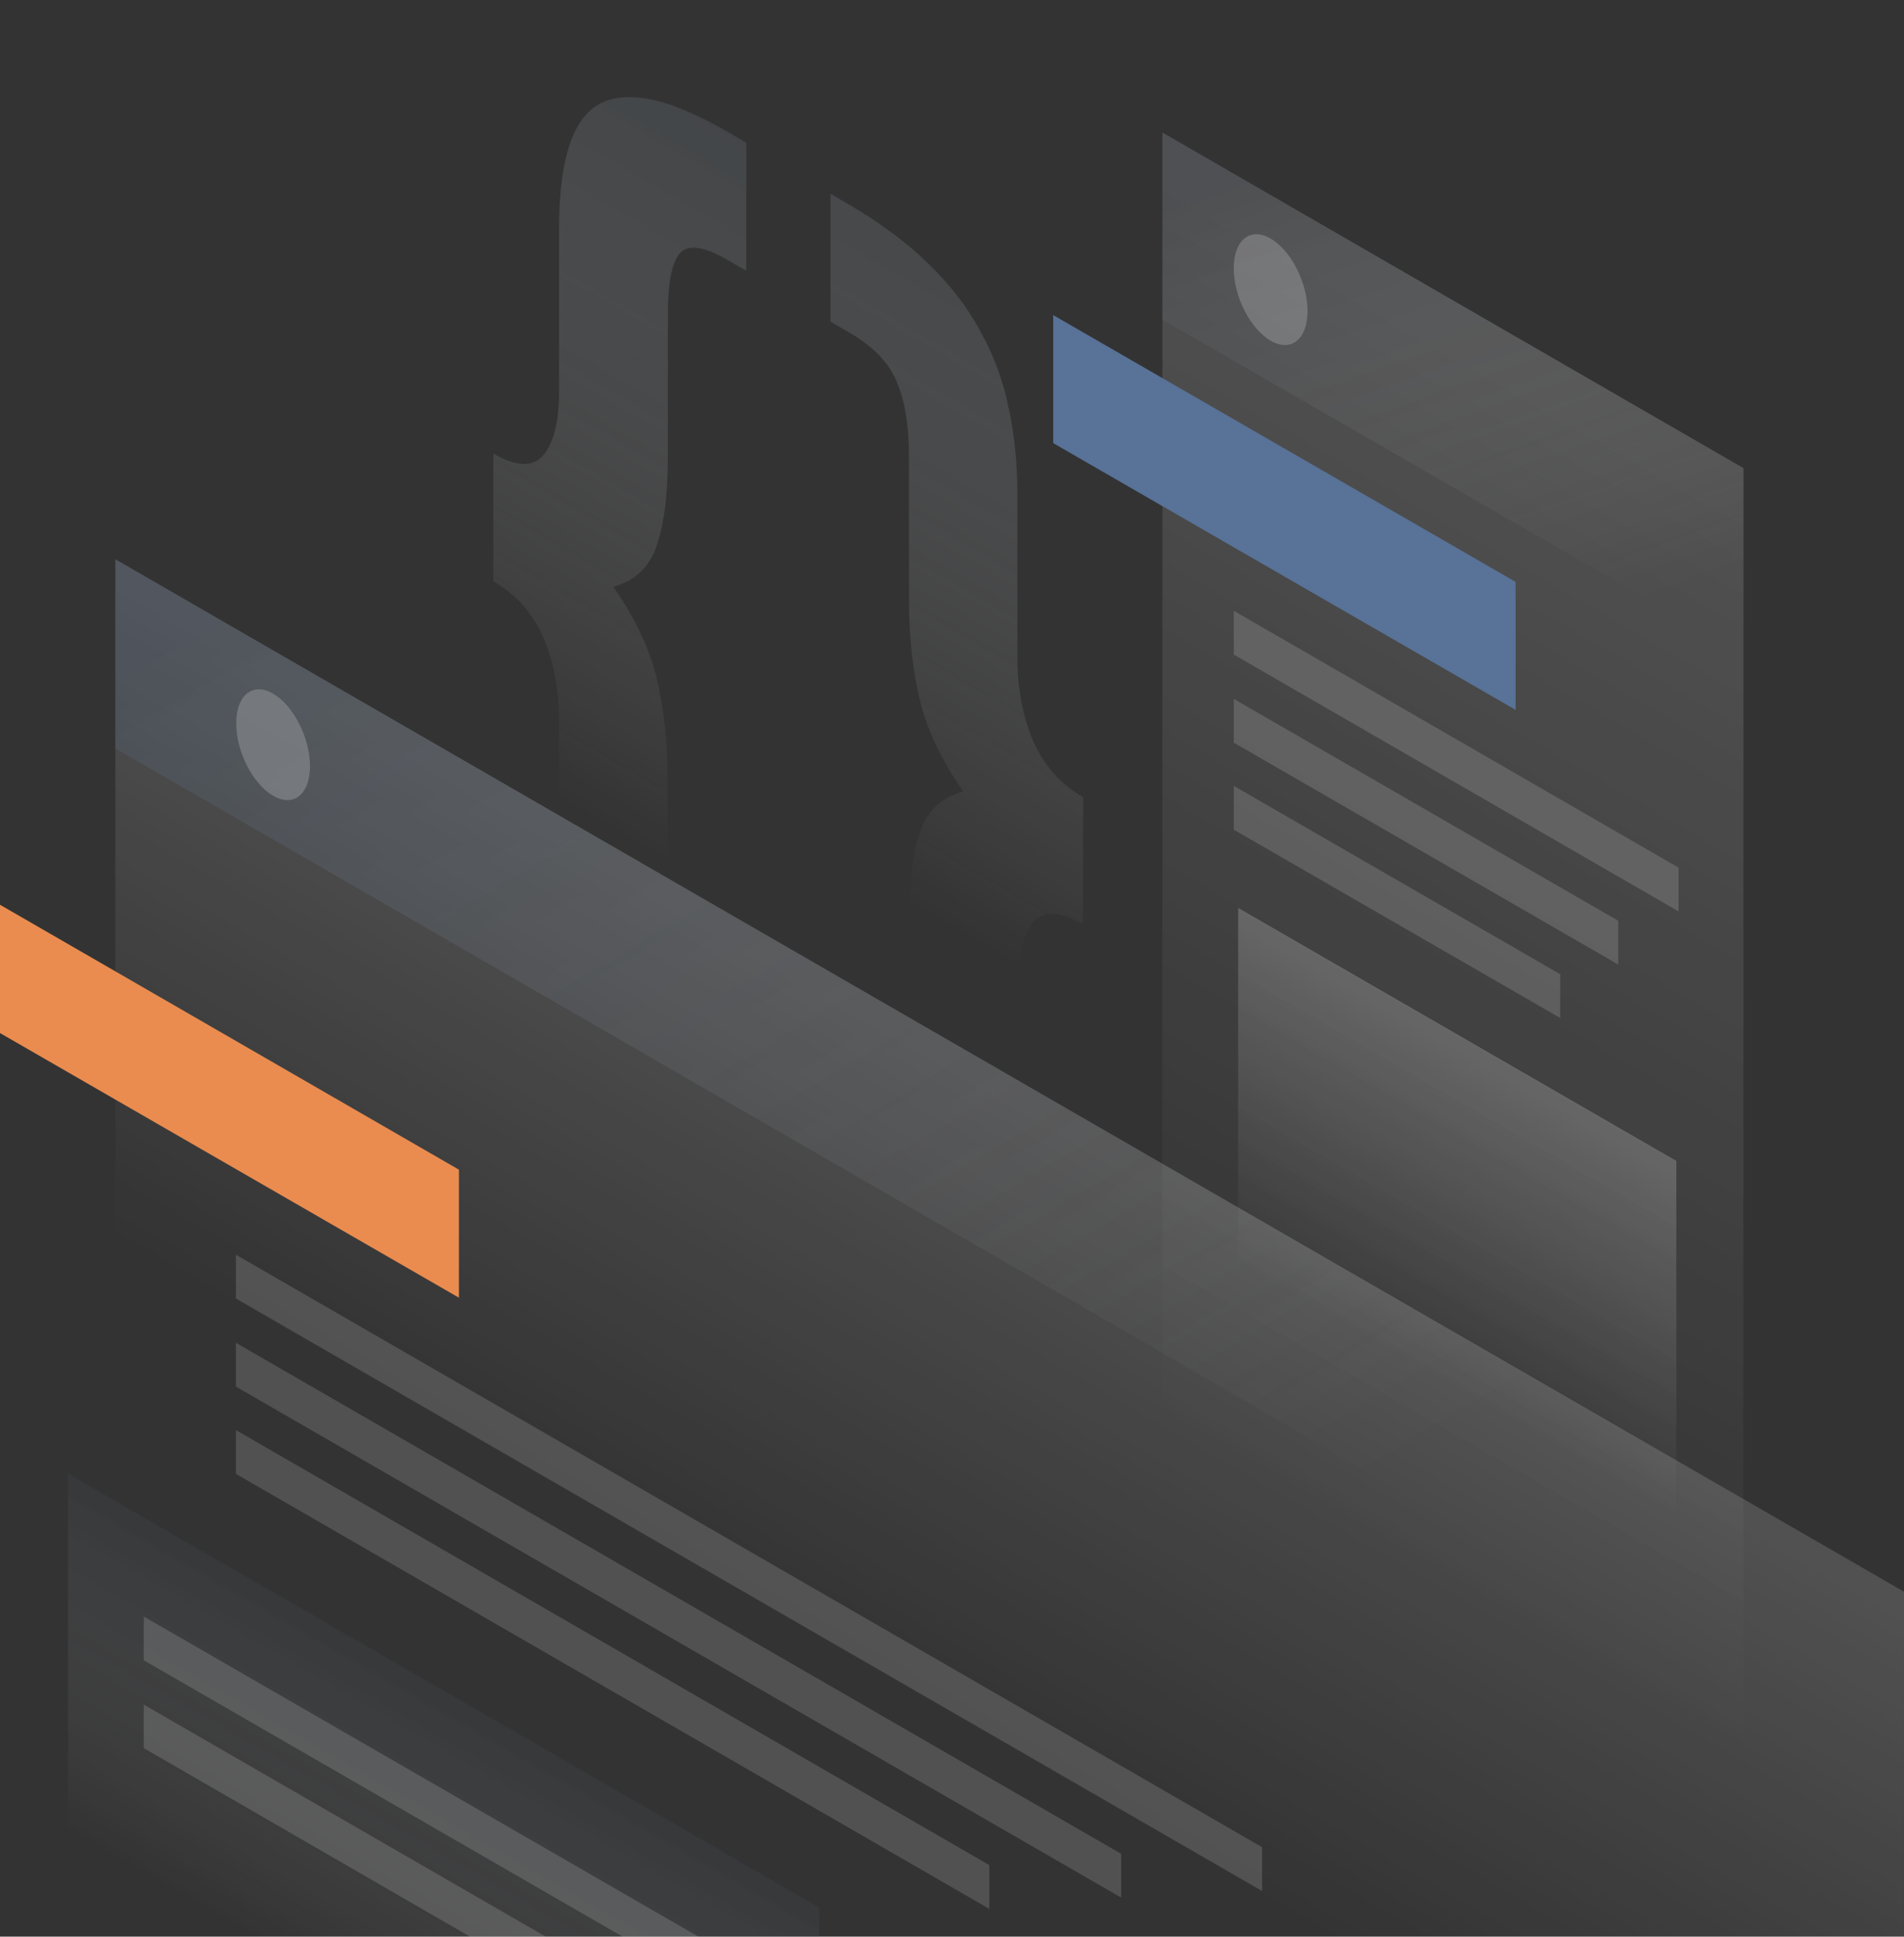 <svg width="588" height="598" viewBox="0 0 588 598" fill="none" xmlns="http://www.w3.org/2000/svg">
<rect x="0" y="0" width="588" height="598" fill="#333333" stroke="none"/>
<path opacity="0.4" d="M334.43 285.344C327.204 281.178 322.019 281.093 318.874 285.004C315.644 288.915 314.114 295.546 314.114 304.812V354.969C314.114 364.49 313.264 372.396 311.478 378.687C309.693 385.233 306.718 389.824 302.638 392.544C298.643 395.35 293.202 396.03 286.317 394.755C279.602 393.564 271.186 389.994 261.155 384.213L256.395 381.408V341.877L262.431 345.363C269.656 349.528 274.416 350.038 276.796 347.063C279.347 344.087 280.622 337.967 280.622 328.7V284.494C280.622 272.932 281.727 263.836 284.022 257.205C286.232 250.489 290.737 246.238 297.453 244.368C290.737 234.762 286.232 225.24 284.022 215.974C281.812 206.708 280.707 196.336 280.707 184.775V140.568C280.707 131.302 279.432 123.651 276.881 117.785C274.501 112.004 269.656 106.989 262.516 102.823L256.48 99.338V59.807L261.24 62.612C271.271 68.393 279.687 74.599 286.402 81.145C293.287 87.776 298.728 94.747 302.723 102.228C306.888 109.709 309.863 117.7 311.563 126.286C313.349 134.618 314.199 143.544 314.199 153.065V203.222C314.199 212.489 315.814 220.99 318.959 228.556C322.189 236.122 327.374 242.073 334.515 246.153L334.43 285.344Z" fill="url(#paint0_linear_26_82)"/>
<path opacity="0.4" d="M152.349 140.058C159.574 144.224 164.759 144.309 167.905 140.398C171.135 136.488 172.665 129.857 172.665 120.591V70.433C172.665 60.912 173.515 53.006 175.3 46.715C177.085 40.169 179.975 35.578 183.971 32.773C188.136 30.053 193.576 29.372 200.291 30.563C207.177 31.838 215.677 35.408 225.708 41.274L230.468 44.08V83.61L224.433 80.125C217.207 75.959 212.362 75.364 209.812 78.34C207.432 81.4 206.242 87.521 206.242 96.872V141.078C206.242 152.555 205.137 161.736 202.842 168.367C200.631 175.083 196.126 179.334 189.411 181.204C196.126 190.811 200.631 200.332 202.842 209.598C205.052 218.865 206.157 229.236 206.157 240.798V285.004C206.157 294.27 207.347 301.836 209.727 307.702C212.277 313.568 217.122 318.669 224.348 322.749L230.383 326.235V365.765L225.623 362.96C215.592 357.179 207.092 350.888 200.206 344.342C193.491 337.796 188.051 330.826 183.885 323.259C179.89 315.863 177 307.872 175.3 299.371C173.515 291.04 172.665 282.114 172.665 272.592V222.435C172.665 213.169 171.05 204.668 167.905 197.101C164.674 189.535 159.489 183.585 152.349 179.504V140.058Z" fill="url(#paint1_linear_26_82)"/>
<path opacity="0.15" d="M358.996 40.934L538.442 144.564L538.357 574.81L358.911 471.266L358.996 40.934Z" fill="url(#paint2_linear_26_82)"/>
<path d="M325.249 97.297L468.058 179.674V219.205L325.249 136.828V97.297Z" fill="#587298"/>
<path opacity="0.2" d="M382.373 280.329L517.701 358.455V478.067L382.373 399.941V280.329Z" fill="url(#paint3_linear_26_82)"/>
<path opacity="0.15" d="M381.012 188.6L518.38 267.916V281.433L381.012 202.117V188.6Z" fill="white"/>
<path opacity="0.15" d="M381.012 215.804L499.764 284.324V297.841L381.012 229.321V215.804Z" fill="white"/>
<path opacity="0.15" d="M381.012 242.668L481.828 300.816V314.333L381.012 256.185V242.668Z" fill="white"/>
<path opacity="0.2" d="M358.996 40.934L538.442 144.564V202.202L358.911 98.658L358.996 40.934Z" fill="url(#paint4_linear_26_82)"/>
<path opacity="0.2" d="M403.794 96.022C403.794 104.778 398.693 108.859 392.403 105.203C386.113 101.548 381.012 91.602 381.012 82.845C381.012 74.089 386.113 70.008 392.403 73.664C398.693 77.32 403.794 87.351 403.794 96.022Z" fill="white"/>
<path opacity="0.15" d="M35.637 172.703L588 491.499L587.915 922L35.552 603.205L35.637 172.703Z" fill="url(#paint5_linear_26_82)"/>
<path d="M-1 278.798L141.723 361.175V400.705L-1 318.414V278.798Z" fill="#EA8C4F"/>
<path opacity="0.15" d="M72.869 387.444L389.768 570.39V583.907L72.869 400.961V387.444Z" fill="white"/>
<path opacity="0.15" d="M72.869 414.648L346.245 572.43V585.947L72.869 428.165V414.648Z" fill="white"/>
<path opacity="0.15" d="M72.869 441.596L305.528 575.915V589.432L72.869 455.113V441.596Z" fill="white"/>
<path opacity="0.2" d="M21.016 455.029L252.995 588.923V708.535L21.016 574.556V455.029Z" fill="url(#paint6_linear_26_82)"/>
<path opacity="0.15" d="M44.392 499.15L228.683 605.5V619.017L44.392 512.667V499.15Z" fill="white"/>
<path opacity="0.15" d="M44.392 526.354L191.961 611.536V625.053L44.392 539.785V526.354Z" fill="white"/>
<path opacity="0.2" d="M35.637 172.703L587.235 491.159V549.477L35.637 231.106V172.703Z" fill="url(#paint7_linear_26_82)"/>
<path opacity="0.2" d="M95.736 236.547C95.736 245.304 90.635 249.384 84.345 245.729C78.055 242.073 72.954 232.127 72.954 223.37C72.954 214.614 78.055 210.534 84.345 214.189C90.635 217.845 95.736 227.876 95.736 236.547Z" fill="white"/>
<defs>
<linearGradient id="paint0_linear_26_82" x1="383.36" y1="47.876" x2="244.12" y2="289.239" gradientUnits="userSpaceOnUse">
<stop stop-color="#424C57"/>
<stop offset="0.903" stop-color="white" stop-opacity="0"/>
</linearGradient>
<linearGradient id="paint1_linear_26_82" x1="302.984" y1="31.512" x2="163.727" y2="272.845" gradientUnits="userSpaceOnUse">
<stop stop-color="#414B56"/>
<stop offset="0.903" stop-color="white" stop-opacity="0"/>
</linearGradient>
<linearGradient id="paint2_linear_26_82" x1="541.816" y1="146.519" x2="370.208" y2="443.807" gradientUnits="userSpaceOnUse">
<stop stop-color="white"/>
<stop offset="1" stop-color="white" stop-opacity="0"/>
</linearGradient>
<linearGradient id="paint3_linear_26_82" x1="475.95" y1="334.285" x2="428.254" y2="416.909" gradientUnits="userSpaceOnUse">
<stop stop-color="white"/>
<stop offset="1" stop-color="white" stop-opacity="0"/>
</linearGradient>
<linearGradient id="paint4_linear_26_82" x1="420.521" y1="41.828" x2="475.243" y2="196.739" gradientUnits="userSpaceOnUse">
<stop stop-color="#424C58"/>
<stop offset="1" stop-color="white" stop-opacity="0"/>
</linearGradient>
<linearGradient id="paint5_linear_26_82" x1="404.97" y1="385.856" x2="314.072" y2="543.362" gradientUnits="userSpaceOnUse">
<stop stop-color="white"/>
<stop offset="1" stop-color="white" stop-opacity="0"/>
</linearGradient>
<linearGradient id="paint6_linear_26_82" x1="162.887" y1="536.882" x2="115.192" y2="619.507" gradientUnits="userSpaceOnUse">
<stop stop-color="#434D58"/>
<stop offset="1" stop-color="white" stop-opacity="0"/>
</linearGradient>
<linearGradient id="paint7_linear_26_82" x1="172.501" y1="125.714" x2="381.973" y2="480.519" gradientUnits="userSpaceOnUse">
<stop stop-color="#546F94"/>
<stop offset="1" stop-color="white" stop-opacity="0"/>
</linearGradient>
</defs>
</svg>
